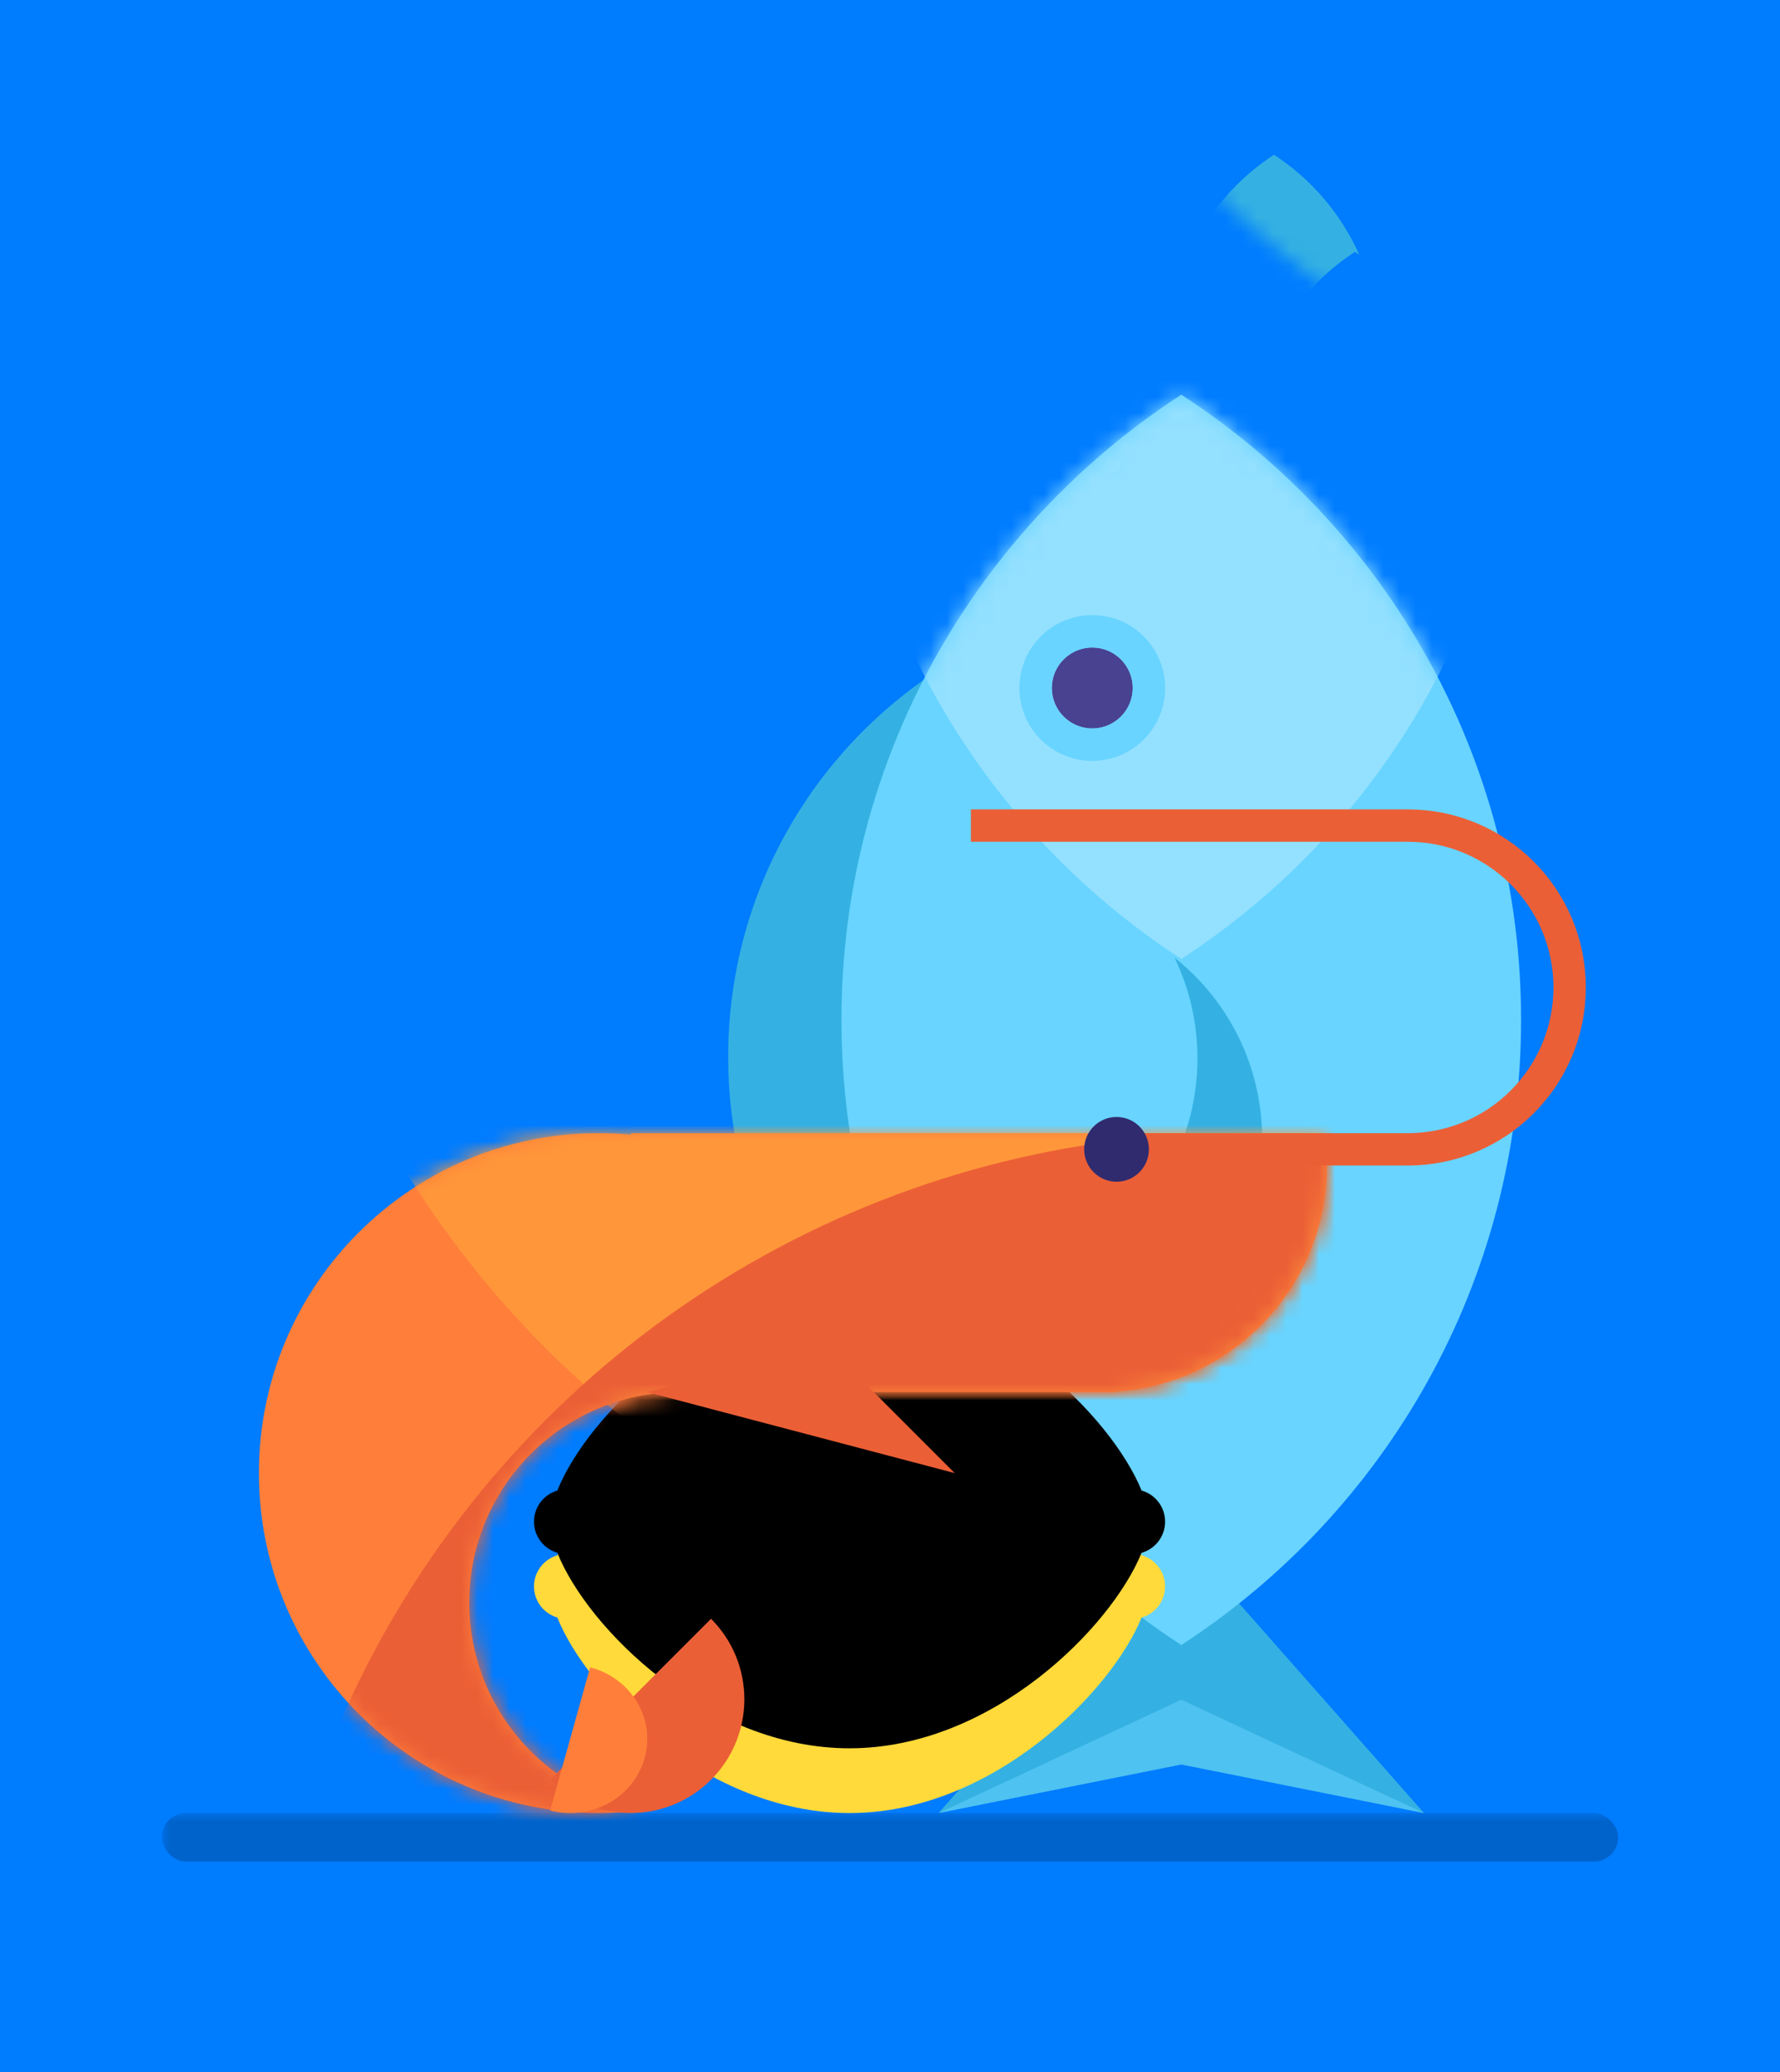 <?xml version="1.0" encoding="UTF-8"?>
<svg width="110px" height="128px" viewBox="0 0 110 128" version="1.1" xmlns="http://www.w3.org/2000/svg" xmlns:xlink="http://www.w3.org/1999/xlink">
    <!-- Generator: Sketch 45.2 (43514) - http://www.bohemiancoding.com/sketch -->
    <title>bg</title>
    <desc>Created with Sketch.</desc>
    <defs>
        <rect id="path-1" x="0" y="0" width="110" height="128"></rect>
        <filter x="-11.8%" y="-8.6%" width="123.6%" height="120.3%" filterUnits="objectBoundingBox" id="filter-3">
            <feOffset dx="0" dy="2" in="SourceAlpha" result="shadowOffsetOuter1"></feOffset>
            <feGaussianBlur stdDeviation="4" in="shadowOffsetOuter1" result="shadowBlurOuter1"></feGaussianBlur>
            <feColorMatrix values="0 0 0 0 0   0 0 0 0 0   0 0 0 0 0  0 0 0 0.15 0" type="matrix" in="shadowBlurOuter1"></feColorMatrix>
        </filter>
        <path d="M21,77.62 C8.361,69.421 0,55.187 0,39 C0,22.813 8.361,8.579 21,0.38 C33.639,8.579 42,22.813 42,39 C42,55.187 33.639,69.421 21,77.62 Z" id="path-4"></path>
        <circle id="path-6" cx="15.5" cy="18.5" r="2.5"></circle>
        <path d="M34.442,96.079 C36.283,91.467 43.669,84 52.5,84 C61.312,84 68.686,91.498 70.547,96.076 C71.386,96.313 72,97.085 72,98 C72,98.915 71.386,99.687 70.547,99.924 C68.686,104.502 61.312,112 52.5,112 C43.669,112 36.283,104.533 34.442,99.921 C33.609,99.679 33,98.911 33,98 C33,97.089 33.609,96.321 34.442,96.079 Z" id="path-7"></path>
        <filter x="-5.1%" y="-7.1%" width="110.3%" height="114.3%" filterUnits="objectBoundingBox" id="filter-8">
            <feOffset dx="0" dy="-4" in="SourceAlpha" result="shadowOffsetInner1"></feOffset>
            <feComposite in="shadowOffsetInner1" in2="SourceAlpha" operator="arithmetic" k2="-1" k3="1" result="shadowInnerInner1"></feComposite>
            <feColorMatrix values="0 0 0 0 1   0 0 0 0 0.592   0 0 0 0 0.227  0 0 0 0.434 0" type="matrix" in="shadowInnerInner1"></feColorMatrix>
        </filter>
        <path d="M23.801,41.815 C22.885,41.937 21.95,42 21,42 C9.402,42 0,32.598 0,21 C0,9.402 9.402,3.55054274e-14 21,3.55054274e-14 C21.675,3.55054274e-14 22.342,0.032 23,0.094 L23,3.55054274e-14 L32.571,3.55054274e-14 L65.858,3.55054274e-14 C65.952,0.653 66,1.321 66,2 C66,9.392 60.271,15.446 53.011,15.964 L53,16 L41.701,16 L26,16 C18.82,16 13,21.82 13,29 C13,35.43 17.669,40.77 23.801,41.815 Z" id="path-9"></path>
    </defs>
    <g id="Page-1" stroke="none" stroke-width="1" fill="none" fill-rule="evenodd">
        <g id="home" transform="translate(-672, -552)">
            <g id="catégories" transform="translate(428, 552)">
                <g id="item" transform="translate(244, 0)">
                    <g id="illustration">
                        <mask id="mask-2" fill="white">
                            <use xlink:href="#path-1"></use>
                        </mask>
                        <g id="bg">
                            <use fill="black" fill-opacity="1" filter="url(#filter-3)" xlink:href="#path-1"></use>
                            <use fill="#007CFF" fill-rule="evenodd" xlink:href="#path-1"></use>
                        </g>
                        <g id="fish" mask="url(#mask-2)">
                            <g transform="translate(45, 24)">
                                <path d="M28,71 L43,88 L13,88 L28,71 Z M28,85 L13,88 L43,88 L28,85 Z" id="fish" fill="#34B1E2"></path>
                                <path d="M28,81 L43,88 L13,88 L28,81 Z M28,85 L13,88 L43,88 L28,85 Z" id="fish" fill-opacity="0.5" fill="#68D4FF"></path>
                                <path d="M13,65.195 C5.176,60.12 0,51.308 0,41.288 C0,31.267 5.176,22.455 13,17.38 C20.824,22.455 26,31.267 26,41.288 C26,51.308 20.824,60.12 13,65.195 Z" id="fish" fill="#34B1E2"></path>
                                <g id="body" stroke-width="1" fill="none" transform="translate(7, 0)">
                                    <mask id="mask-5" fill="white">
                                        <use xlink:href="#path-4"></use>
                                    </mask>
                                    <use id="fish" fill="#68D4FF" xlink:href="#path-4"></use>
                                    <path d="M20.586,35.162 C23.884,37.779 26,41.832 26,46.38 C26,51.41 23.412,55.833 19.5,58.38 C17.321,56.961 15.553,54.961 14.414,52.598 C14.763,52.875 15.126,53.136 15.5,53.38 C19.412,50.833 22,46.41 22,41.38 C22,39.151 21.492,37.042 20.586,35.162 Z" id="Combined-Shape" fill="#34B1E2" mask="url(#mask-5)"></path>
                                    <path d="M21,35.24 C8.361,27.041 0,12.807 0,-3.38 C0,-19.567 8.361,-33.802 21,-42 C33.639,-33.802 42,-19.567 42,-3.38 C42,12.807 33.639,27.041 21,35.24 Z" id="fish" fill="#93E0FF" mask="url(#mask-5)"></path>
                                    <path d="M25.77,-14.44 C29.531,-11.867 32,-7.533 32,-2.62 C32,2.41 29.412,6.833 25.5,9.38 C23.2,7.882 21.358,5.736 20.23,3.2 C20.319,3.261 20.409,3.321 20.5,3.38 C24.412,0.833 27,-3.59 27,-8.62 C27,-10.692 26.561,-12.662 25.77,-14.44 Z" id="Combined-Shape" fill="#34B1E2" mask="url(#mask-5)" transform="translate(26.115, -2.53) scale(-1, -1) translate(-26.115, 2.53) "></path>
                                    <g id="eye" mask="url(#mask-5)">
                                        <use fill="#484291" fill-rule="evenodd" xlink:href="#path-6"></use>
                                        <circle stroke="#68D4FF" stroke-width="2" cx="15.5" cy="18.5" r="3.5"></circle>
                                    </g>
                                </g>
                            </g>
                        </g>
                        <rect id="shadow" fill="#0063CC" mask="url(#mask-2)" x="10" y="112" width="90" height="3" rx="1.5"></rect>
                        <g id="citrus" mask="url(#mask-2)">
                            <use fill="#FFDA3A" fill-rule="evenodd" xlink:href="#path-7"></use>
                            <use fill="black" fill-opacity="1" filter="url(#filter-8)" xlink:href="#path-7"></use>
                        </g>
                        <g id="schrimp" mask="url(#mask-2)">
                            <g transform="translate(16, 51)">
                                <g id="body" stroke="none" stroke-width="1" fill="none" fill-rule="evenodd" transform="translate(0, 19)">
                                    <mask id="mask-10" fill="white">
                                        <use xlink:href="#path-9"></use>
                                    </mask>
                                    <use fill="#FF7F3A" xlink:href="#path-9"></use>
                                    <circle id="skin" fill="#FF973A" mask="url(#mask-10)" cx="60.5" cy="-29.5" r="60.5"></circle>
                                    <circle id="skin" fill="#EB5F36" mask="url(#mask-10)" cx="60.5" cy="60.5" r="60.5"></circle>
                                </g>
                                <path d="M27.941,49 C30.686,51.745 30.686,56.196 27.941,58.941 C25.196,61.686 20.745,61.686 18,58.941 L27.941,49 L27.941,49 Z" id="body" stroke="none" fill="#EB5F36" fill-rule="evenodd"></path>
                                <path d="M44.001,0 L70.999,0 C76.523,0 81,4.476 81,10 C81,15.523 76.519,20 70.999,20 L54.001,20" id="top" stroke="#EB5F36" stroke-width="2" fill="none"></path>
                                <polygon id="leg" stroke="none" fill="#EB5F36" fill-rule="evenodd" points="24 35 35 32 43 40"></polygon>
                                <path d="M20.467,52 C23.009,52.654 24.518,55.164 23.836,57.606 C23.155,60.048 20.542,61.497 18,60.843 L20.467,52 L20.467,52 L20.467,52 Z" id="body" stroke="none" fill="#FF7F3A" fill-rule="evenodd"></path>
                                <circle id="eye" stroke="none" fill="#302B6F" fill-rule="evenodd" cx="53" cy="20" r="2"></circle>
                            </g>
                        </g>
                    </g>
                </g>
            </g>
        </g>
    </g>
</svg>
